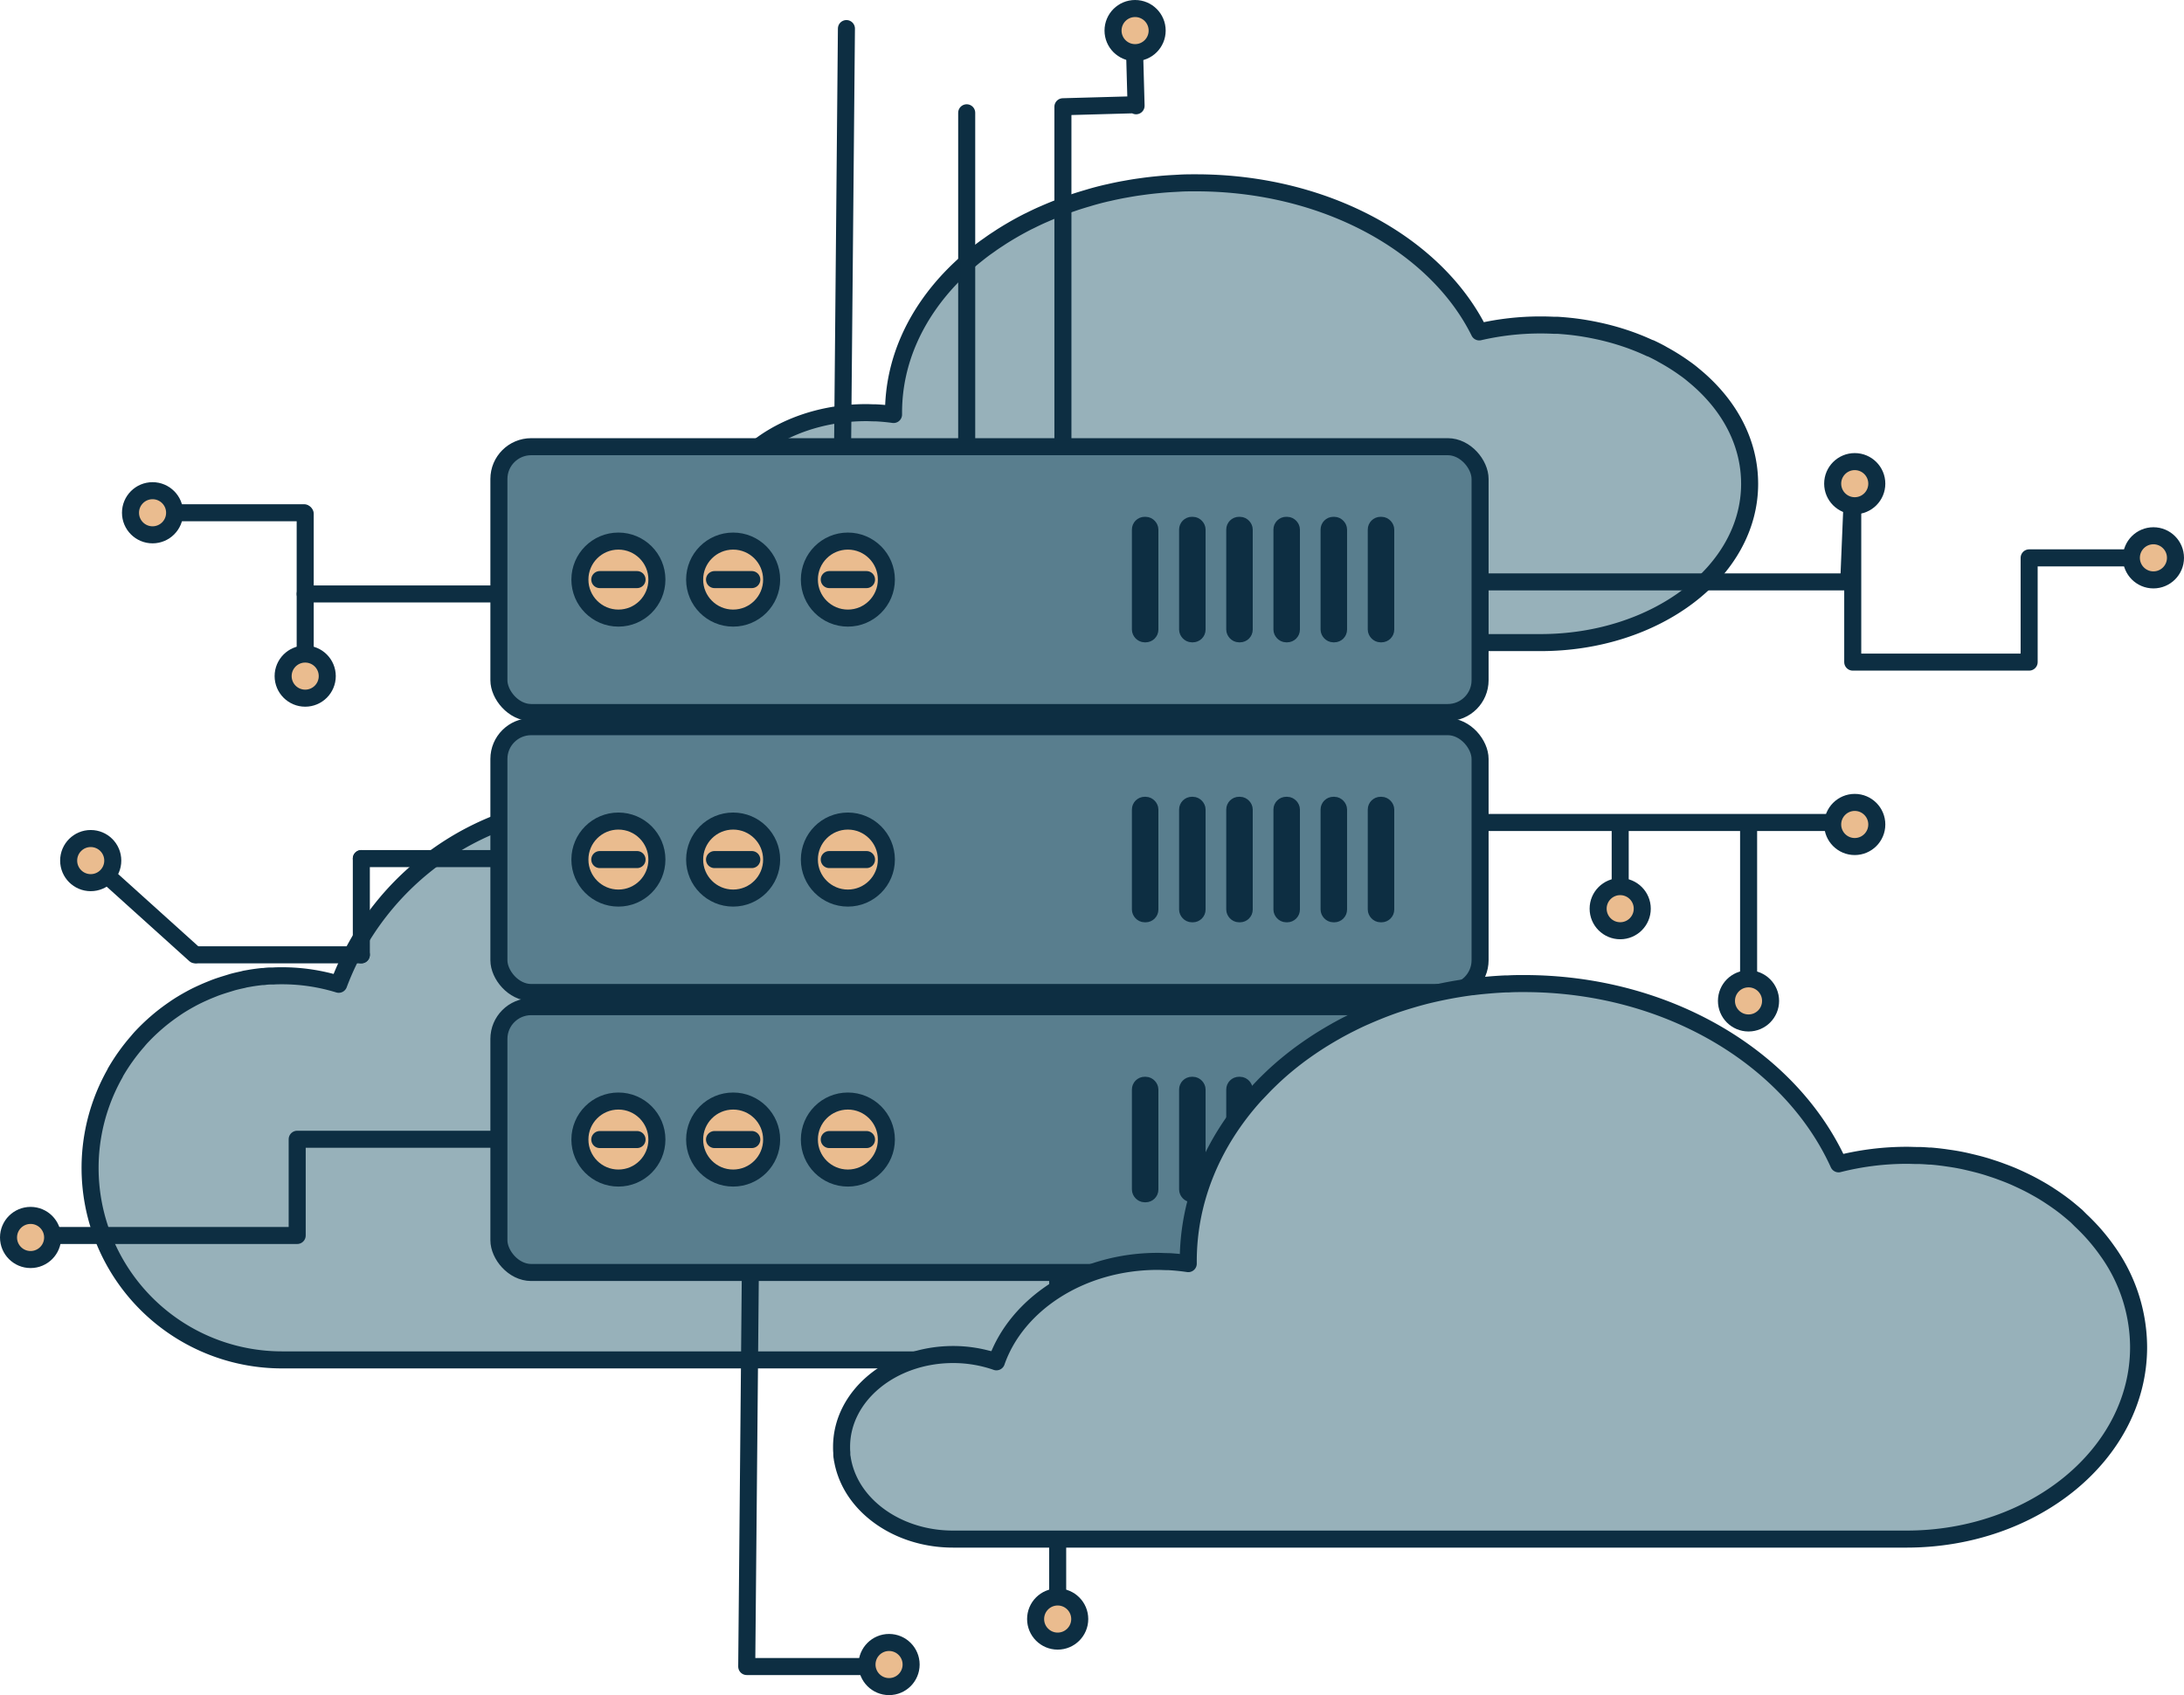 <svg id="Layer_1" data-name="Layer 1" xmlns="http://www.w3.org/2000/svg" viewBox="0 0 512.8 397.96"><defs><style>.cls-1{fill:#97b1ba;}.cls-1,.cls-2,.cls-3,.cls-4,.cls-6{stroke:#0d2e42;stroke-linecap:round;}.cls-1,.cls-2,.cls-3,.cls-6{stroke-linejoin:round;stroke-width:4px;}.cls-2,.cls-4{fill:none;}.cls-3{fill:#eabc8f;}.cls-4{stroke-miterlimit:10;stroke-width:1.88px;}.cls-5{fill:#eebe84;}.cls-6{fill:#597e8e;}</style></defs><title>Untitled-3</title><path class="cls-1" d="M401.78,91.94l-.1-.11a41.91,41.91,0,0,0-4.07-3.78l-.08-.07q-1-.85-2.16-1.64l-.16-.12a49.05,49.05,0,0,0-4.84-3L390,83c-.8-.43-1.62-.85-2.46-1.24l-.1,0q-1.33-.62-2.71-1.18l-.41-.16q-1.16-.46-2.36-.87l-.57-.19q-2.78-.92-5.72-1.58l-.75-.16q-1.21-.26-2.45-.47l-.58-.1q-1.49-.24-3-.41l-.69-.07q-1.22-.12-2.45-.2l-.87,0c-1-.05-2.09-.08-3.14-.08a63.57,63.57,0,0,0-14.41,1.63c-10.11-20.44-36.09-35-66.54-35-1.36,0-2.7,0-4,.09l-1.28.07c-.91.05-1.82.11-2.71.19l-1.47.14q-1.26.13-2.5.29l-1.46.2c-.85.12-1.7.26-2.54.41l-1.29.23q-1.58.3-3.13.66l-.6.13q-1.85.43-3.65.95l-1,.3c-.86.25-1.72.52-2.57.79l-1.25.43q-1.14.39-2.25.82l-1.25.49q-1.12.45-2.21.92l-1.13.49c-.85.38-1.68.78-2.5,1.19l-.71.34q-1.58.81-3.11,1.68l-.6.35q-1.2.7-2.37,1.44l-.94.62q-1,.64-1.92,1.31l-1,.7q-.91.67-1.79,1.37l-.88.7c-.64.53-1.27,1.07-1.88,1.61l-.62.54q-1.23,1.12-2.38,2.29l0,0h0c-8.82,9-14,20.13-14,32.2,0,.15,0,.3,0,.45q-2-.28-4.14-.39h-.26c-.68,0-1.35-.05-2-.05-16.2,0-29.86,8.24-34.14,19.49a30.11,30.11,0,0,0-9.07-1.37c-13,0-23.59,8-23.59,17.91,0,.37,0,.74,0,1.1,0,.1,0,.21,0,.31q0,.42.11.83c0,.09,0,.19,0,.28a14.13,14.13,0,0,0,.58,2.16l.05.15q.18.48.39,1l0,.11a16.23,16.23,0,0,0,1.88,3.1h0c4.09,5.33,11.69,8.92,20.4,8.92H361.72c27.11,0,49.09-16.68,49.09-37.27C410.81,105.45,407.46,98,401.78,91.94Z"/><path class="cls-1" d="M270.12,308.44a21.55,21.55,0,0,0,1.72-3.74l0-.14q.19-.57.36-1.15l0-.17a21.54,21.54,0,0,0,.53-2.61c0-.11,0-.23,0-.34q.06-.5.1-1c0-.12,0-.25,0-.37,0-.44,0-.89,0-1.33a21.67,21.67,0,0,0-30-20A32.63,32.63,0,0,0,211.72,254c-.63,0-1.25,0-1.87.06l-.24,0a33.33,33.33,0,0,0-3.8.47c0-.18,0-.36,0-.54a65,65,0,0,0-12.89-38.94h0l0,0-.22-.29q-.75-1-1.53-1.95l-.37-.46q-.84-1-1.72-2l-.45-.49c-.6-.65-1.21-1.3-1.84-1.93l-.29-.29q-.88-.87-1.79-1.71l-.39-.36q-1-.89-2-1.73l-.5-.41c-.69-.56-1.39-1.12-2.1-1.65l-.35-.26q-1-.75-2.05-1.46l-.37-.26c-.75-.5-1.5-1-2.27-1.46l-.52-.32q-1.16-.7-2.35-1.35l-.4-.21q-1.14-.61-2.31-1.18l-.32-.16c-.83-.4-1.67-.77-2.51-1.14l-.54-.23q-1.27-.53-2.56-1l-.44-.16q-1.27-.46-2.56-.87l-.24-.08c-.9-.28-1.81-.53-2.73-.78l-.55-.14q-1.36-.34-2.73-.63l-.49-.1c-.92-.18-1.85-.35-2.79-.5l-.14,0c-1-.15-1.94-.27-2.91-.37l-.55-.06q-1.43-.14-2.87-.22l-.54,0c-1,0-2-.08-3-.08a65.26,65.26,0,0,0-61.1,42.32,45,45,0,0,0-13.23-2c-.69,0-1.38,0-2.07.05l-.56,0q-.86,0-1.72.13l-.35,0c-.66.07-1.32.15-2,.25l-.53.08-1.54.27L57,230q-.95.2-1.88.43l-.49.13L53.2,231l-.62.19c-.59.19-1.18.38-1.76.59l-.43.16L49,232.5l-.69.29-1.2.54-.7.33q-.7.34-1.39.71l-.75.41-.91.52-.75.45q-.68.42-1.35.87l-.81.56-.69.49-.84.62-.59.46q-.75.59-1.48,1.22l-.49.42-.87.79-.37.35q-.85.81-1.67,1.67l-.23.24q-.44.47-.87,1l-.26.3q-1.34,1.55-2.54,3.23l-.19.26q-1.21,1.72-2.27,3.55L27,252a45.06,45.06,0,0,0,39.23,67.26H251.39a21.65,21.65,0,0,0,18.73-10.79h0Z"/><line class="cls-2" x1="226.98" y1="109.31" x2="226.98" y2="26.48"/><line class="cls-2" x1="197.8" y1="109.31" x2="198.74" y2="6.71"/><polyline class="cls-2" points="266.28 7.88 266.75 24.83 266.52 24.59 249.57 25.06 249.57 25.53 249.57 113.08"/><circle class="cls-3" cx="266.52" cy="7.18" r="5.18"/><line class="cls-2" x1="120.61" y1="139.44" x2="71.66" y2="139.44"/><line class="cls-2" x1="133.79" y1="201.57" x2="84.84" y2="201.57"/><line class="cls-2" x1="71.66" y1="157.32" x2="71.66" y2="120.61"/><circle class="cls-3" cx="71.66" cy="158.73" r="5.18"/><line class="cls-2" x1="84.84" y1="224.16" x2="84.84" y2="201.57"/><line class="cls-2" x1="84.84" y1="224.16" x2="46.24" y2="224.16"/><line class="cls-2" x1="45.79" y1="224.16" x2="21.77" y2="202.51"/><circle class="cls-3" cx="21.3" cy="202.04" r="5.18"/><polyline class="cls-2" points="6.71 290.05 69.78 290.05 69.78 267.46 118.73 267.46"/><circle class="cls-3" cx="7.18" cy="290.52" r="5.18"/><line class="cls-4" x1="324.88" y1="266.52" x2="415.25" y2="266.52"/><circle class="cls-5" cx="415.72" cy="266.05" r="5.18"/><line class="cls-2" x1="343.71" y1="193.09" x2="434.08" y2="193.09"/><circle class="cls-3" cx="435.49" cy="193.56" r="5.18"/><line class="cls-2" x1="410.57" y1="194.04" x2="410.57" y2="235.46"/><circle class="cls-3" cx="410.55" cy="234.98" r="5.18"/><line class="cls-2" x1="380.42" y1="194.04" x2="380.42" y2="213.8"/><circle class="cls-3" cx="380.42" cy="213.33" r="5.18"/><polyline class="cls-2" points="505.62 130.97 476.44 130.97 476.44 155.44 435.02 155.44 435.02 114.02 434.08 136.61 343.71 136.61"/><circle class="cls-3" cx="505.62" cy="130.96" r="5.18"/><circle class="cls-3" cx="435.49" cy="113.55" r="5.18"/><line class="cls-2" x1="71.42" y1="120.38" x2="39.37" y2="120.38"/><circle class="cls-3" cx="35.82" cy="120.38" r="5.18"/><polyline class="cls-2" points="176.27 288.65 175.33 391.25 209.22 391.25"/><circle class="cls-3" cx="208.75" cy="390.78" r="5.18"/><line class="cls-2" x1="248.34" y1="297.26" x2="248.34" y2="380.1"/><circle class="cls-3" cx="248.34" cy="380.1" r="5.18"/><rect class="cls-6" x="128.22" y="158.23" width="207.12" height="83.07"/><rect class="cls-6" x="117.14" y="104.87" width="230.38" height="62.41" rx="7.58" ry="7.58"/><circle class="cls-3" cx="145.2" cy="136.07" r="9.04"/><line class="cls-3" x1="149.58" y1="136.07" x2="140.83" y2="136.07"/><circle class="cls-3" cx="172.14" cy="136.07" r="9.04"/><line class="cls-3" x1="176.52" y1="136.07" x2="167.77" y2="136.07"/><circle class="cls-3" cx="199.08" cy="136.07" r="9.04"/><line class="cls-3" x1="203.46" y1="136.07" x2="194.71" y2="136.07"/><rect class="cls-6" x="267.77" y="123.33" width="2.22" height="25.47" rx="1" ry="1"/><rect class="cls-6" x="278.85" y="123.33" width="2.22" height="25.47" rx="1" ry="1"/><rect class="cls-6" x="289.92" y="123.33" width="2.22" height="25.47" rx="1" ry="1"/><rect class="cls-6" x="301" y="123.33" width="2.22" height="25.47" rx="1" ry="1"/><rect class="cls-6" x="312.07" y="123.33" width="2.22" height="25.47" rx="1" ry="1"/><rect class="cls-6" x="323.15" y="123.33" width="2.22" height="25.47" rx="1" ry="1"/><rect class="cls-6" x="117.14" y="170.6" width="230.38" height="62.41" rx="7.58" ry="7.58"/><circle class="cls-3" cx="145.2" cy="201.8" r="9.04"/><line class="cls-3" x1="149.58" y1="201.8" x2="140.83" y2="201.8"/><circle class="cls-3" cx="172.14" cy="201.8" r="9.04"/><line class="cls-3" x1="176.52" y1="201.8" x2="167.77" y2="201.8"/><circle class="cls-3" cx="199.08" cy="201.8" r="9.04"/><line class="cls-3" x1="203.46" y1="201.8" x2="194.71" y2="201.8"/><rect class="cls-6" x="267.77" y="189.06" width="2.22" height="25.47" rx="1" ry="1"/><rect class="cls-6" x="278.85" y="189.06" width="2.22" height="25.47" rx="1" ry="1"/><rect class="cls-6" x="289.92" y="189.06" width="2.22" height="25.47" rx="1" ry="1"/><rect class="cls-6" x="301" y="189.06" width="2.22" height="25.47" rx="1" ry="1"/><rect class="cls-6" x="312.07" y="189.06" width="2.22" height="25.47" rx="1" ry="1"/><rect class="cls-6" x="323.15" y="189.06" width="2.22" height="25.47" rx="1" ry="1"/><rect class="cls-6" x="117.14" y="236.33" width="230.38" height="62.41" rx="7.58" ry="7.58"/><circle class="cls-3" cx="145.2" cy="267.53" r="9.04"/><line class="cls-3" x1="149.58" y1="267.53" x2="140.83" y2="267.53"/><circle class="cls-3" cx="172.14" cy="267.53" r="9.04"/><line class="cls-3" x1="176.52" y1="267.53" x2="167.77" y2="267.53"/><circle class="cls-3" cx="199.08" cy="267.53" r="9.04"/><line class="cls-3" x1="203.46" y1="267.53" x2="194.71" y2="267.53"/><rect class="cls-6" x="267.77" y="254.79" width="2.22" height="25.47" rx="1" ry="1"/><rect class="cls-6" x="278.85" y="254.79" width="2.22" height="25.47" rx="1" ry="1"/><rect class="cls-6" x="289.92" y="254.79" width="2.22" height="25.47" rx="1" ry="1"/><rect class="cls-6" x="301" y="254.79" width="2.22" height="25.47" rx="1" ry="1"/><rect class="cls-6" x="312.07" y="254.79" width="2.22" height="25.47" rx="1" ry="1"/><rect class="cls-6" x="323.15" y="254.79" width="2.22" height="25.47" rx="1" ry="1"/><path class="cls-1" d="M495.07,294.06l-.16-.22q-1.27-1.83-2.74-3.55l-.22-.26q-1.45-1.67-3.08-3.23l-.32-.3-1-1-.28-.24q-1-.86-2-1.67l-.44-.35-1.05-.79-.59-.42q-.88-.63-1.79-1.22l-.7-.46-1-.62-.84-.49-1-.56q-.81-.45-1.64-.87l-.91-.45-1.1-.52-.9-.41q-.83-.37-1.68-.71l-.85-.33-1.45-.54-.83-.29-1.65-.54-.51-.16c-.7-.21-1.41-.41-2.12-.59l-.75-.19-1.72-.41-.59-.13q-1.12-.24-2.27-.43l-.62-.1-1.86-.27-.64-.08c-.79-.1-1.59-.18-2.39-.25l-.43,0q-1-.08-2.08-.13l-.67,0c-.83,0-1.66-.05-2.5-.05a65.06,65.06,0,0,0-16,2c-11.22-24.72-40.06-42.32-73.87-42.32-1.23,0-2.45,0-3.67.08l-.65,0q-1.75.08-3.47.22l-.67.06c-1.18.1-2.36.22-3.52.37l-.17,0c-1.13.15-2.26.31-3.38.5l-.6.1q-1.66.29-3.3.63l-.67.14c-1.11.24-2.21.5-3.3.77l-.29.08q-1.56.41-3.09.87l-.54.16q-1.56.48-3.09,1l-.65.23c-1,.36-2,.74-3,1.14l-.39.16q-1.41.57-2.79,1.18l-.49.21q-1.44.65-2.83,1.35l-.64.32q-1.39.71-2.74,1.46l-.45.26q-1.26.71-2.48,1.46l-.43.26c-.86.54-1.71,1.09-2.54,1.65l-.6.41q-1.23.85-2.42,1.73l-.47.36q-1.1.84-2.16,1.71l-.35.29c-.76.63-1.49,1.27-2.22,1.93l-.54.49q-1.06,1-2.07,2l-.45.46q-.94,1-1.85,1.94l-.27.29,0,0h0c-9.79,10.87-15.59,24.34-15.59,38.94,0,.18,0,.36,0,.54q-2.26-.34-4.6-.47l-.29,0c-.75,0-1.5-.06-2.26-.06-18,0-33.15,10-37.89,23.58A30.91,30.91,0,0,0,223.79,318c-14.47,0-26.19,9.7-26.19,21.66,0,.45,0,.89.05,1.34,0,.13,0,.25,0,.37q0,.5.12,1c0,.11,0,.23.05.34a18.31,18.31,0,0,0,.65,2.61l.06.18q.2.58.43,1.15l.06.14a20,20,0,0,0,2.08,3.75h0c4.54,6.45,13,10.79,22.65,10.79H447.64c30.1,0,54.5-20.18,54.5-45.07A39,39,0,0,0,495.07,294.06Z"/></svg>